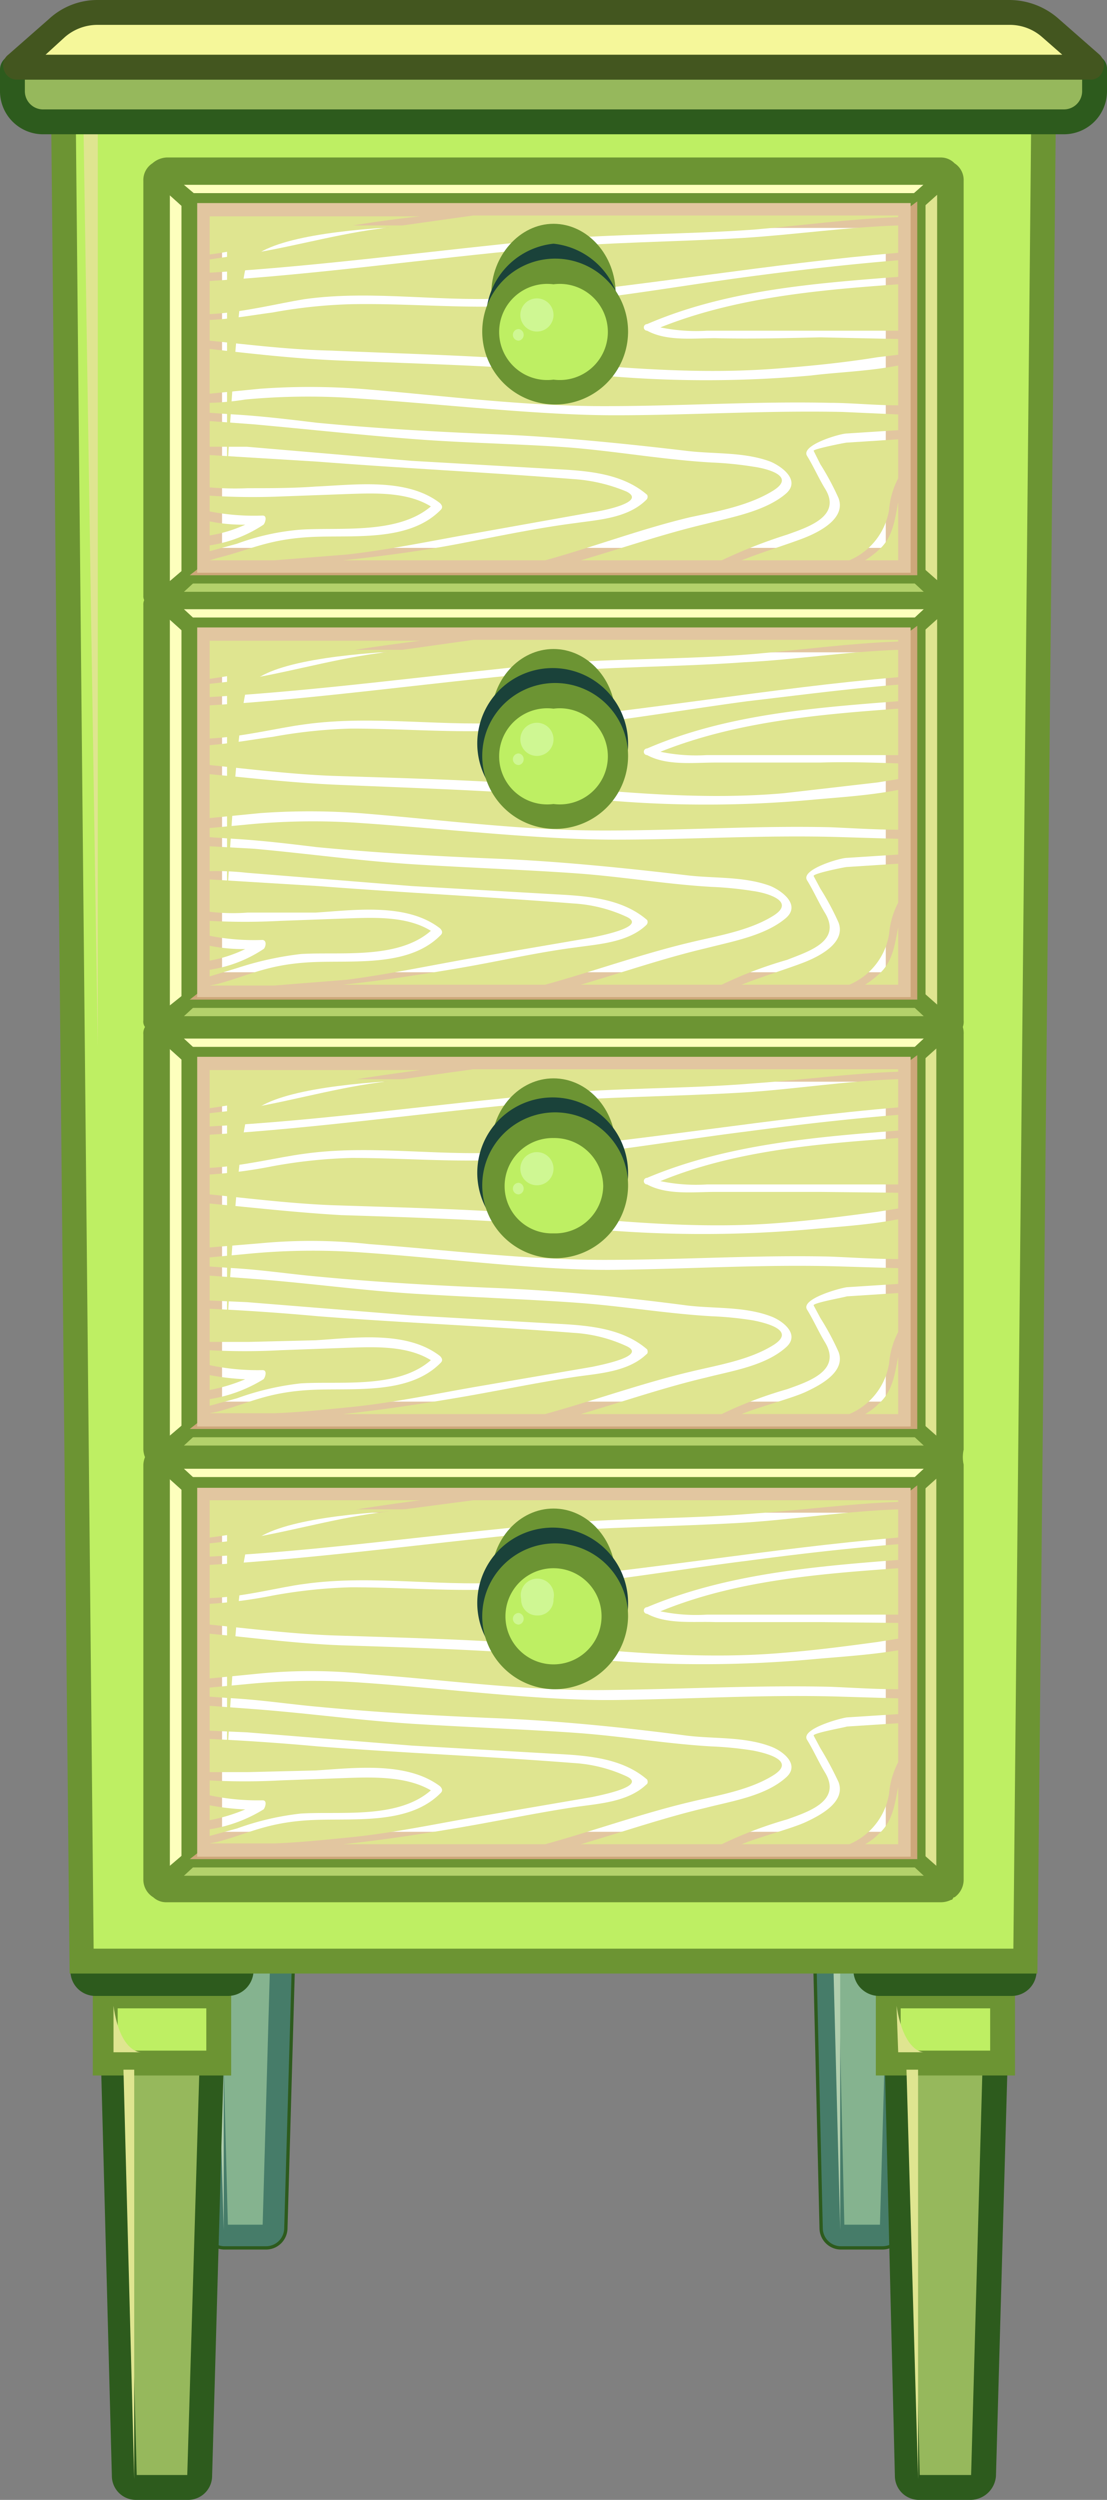 <svg xmlns="http://www.w3.org/2000/svg" viewBox="0 0 133.6 301.6"><rect x="0" y="0" width="133.6" height="301.6" fill="#808080" stroke="none"/><g style="isolation:isolate"><g id="Layer_2" data-name="Layer 2"><g id="Layer_1-2" data-name="Layer 1"><g id="Props"><g id="fu_drawer_1" data-name="fu_drawer 1"><path d="M32,269.9H27.2a1.1,1.1,0,0,1-1.2-1.1l-1-40.7h9.4l-1.2,40.7A1.1,1.1,0,0,1,32,269.9Z" style="fill:#96b85c"/><path d="M32,271.4H27.2a2.6,2.6,0,0,1-2.7-2.6l-1.1-42.2H35.9l-1.2,42.2A2.6,2.6,0,0,1,32,271.4Zm-4.5-3h4.2l1.1-38.8H26.5Z" style="fill:#2d5b1d"/><rect x="25.9" y="221.3" width="7.4" height="2.54" style="fill:#3b2200"/><path d="M33.3,224.7H25.9a.9.9,0,0,1-.9-.9v-2.5a.9.9,0,0,1,.9-.9h7.4a.9.9,0,0,1,.9.9v2.5A.9.9,0,0,1,33.3,224.7Zm-6.5-1.8h5.6v-.8H26.8Z" style="fill:#4a2300"/><rect x="24.2" y="223.3" width="10.8" height="6.34" style="fill:#beef63"/><path d="M36.5,231.1H22.7v-9.3H36.5Zm-10.8-3h7.8v-3.3H25.7Z" style="fill:#6c9433"/><polygon points="27 269.1 25.9 230.2 27 230.2 27 269.1" style="fill:#dfe590"/><path d="M22.9,218.1V221H25A2.7,2.7,0,0,1,22.9,218.1Z" style="fill:#dfe590"/><path d="M25,224.2v4.4h2.5S25.6,228.7,25,224.2Z" style="fill:#dfe590"/><path d="M106.5,269.9h-4.9a1.2,1.2,0,0,1-1.2-1.1l-1-40.7h9.4l-1.2,40.7A1.1,1.1,0,0,1,106.5,269.9Z" style="fill:#96b85c"/><path d="M106.5,271.4h-4.9a2.6,2.6,0,0,1-2.7-2.6l-1-42.2h12.4l-1.2,42.2A2.6,2.6,0,0,1,106.5,271.4Zm-4.6-3h4.3l1.1-38.8H101Z" style="fill:#2d5b1d"/><rect x="100.3" y="221.3" width="7.4" height="2.54" style="fill:#3b2200"/><path d="M107.7,224.7h-7.4a.9.9,0,0,1-.8-.9v-2.5a.9.9,0,0,1,.8-.9h7.4a.9.9,0,0,1,.9.9v2.5A.9.9,0,0,1,107.7,224.7Zm-6.5-1.8h5.6v-.8h-5.6Z" style="fill:#4a2300"/><rect x="98.6" y="223.3" width="10.8" height="6.34" style="fill:#beef63"/><path d="M111,231.1H97.1v-9.3H111Zm-10.9-3H108v-3.3h-7.9Z" style="fill:#6c9433"/><polygon points="101.4 269.1 100.4 230.2 101.4 230.2 101.4 269.1" style="fill:#dfe590"/><path d="M97.3,218.1V221h2.1A2.7,2.7,0,0,1,97.3,218.1Z" style="fill:#dfe590"/><path d="M99.4,224.2v4.4H102S100.1,228.7,99.4,224.2Z" style="fill:#dfe590"/><path d="M35.9,222H23.3a1.2,1.2,0,0,1-1.2-1.2v-7.6h15v7.6A1.2,1.2,0,0,1,35.9,222Z" style="fill:#96b85c"/><path d="M35.9,223.5H23.3a2.7,2.7,0,0,1-2.7-2.7v-9.1h18v9.1A2.7,2.7,0,0,1,35.9,223.5Zm-12.3-3h12v-5.8h-12Z" style="fill:#2d5b1d"/><path d="M110.4,222H97.7a1.2,1.2,0,0,1-1.2-1.2v-7.6h15v7.6A1.1,1.1,0,0,1,110.4,222Z" style="fill:#96b85c"/><path d="M110.4,223.5H97.7a2.7,2.7,0,0,1-2.7-2.7v-9.1h18v9.1A2.7,2.7,0,0,1,110.4,223.5Zm-12.4-3h12v-5.8H98Z" style="fill:#2d5b1d"/><g style="opacity:0.4;mix-blend-mode:multiply"><path d="M21,220.8a2.3,2.3,0,0,0,2.1,2.3v7.6h.8l1,38.1a2.2,2.2,0,0,0,2.3,2.2H32a2.2,2.2,0,0,0,2.3-2.2l1.1-38.1h.7v-7.6a2.3,2.3,0,0,0,2.1-2.3v-8.7H21Z" style="fill:#6bacdd"/></g><g style="opacity:0.4;mix-blend-mode:multiply"><path d="M95.4,212.1v8.7a2.3,2.3,0,0,0,2.1,2.3v7.6h.9l.9,38.1a2.2,2.2,0,0,0,2.3,2.2h4.9a2.3,2.3,0,0,0,2.3-2.2l1-38.1h.8v-7.6a2.4,2.4,0,0,0,2.1-2.3v-8.7Z" style="fill:#6bacdd"/></g><path d="M22.6,300.1H16.5a1.4,1.4,0,0,1-1.5-1.5L13.7,247H25.6l-1.5,51.6A1.4,1.4,0,0,1,22.6,300.1Z" style="fill:#96b85c"/><path d="M22.6,301.6H16.5a2.9,2.9,0,0,1-3-2.9l-1.4-53.2h15l-1.5,53.2A2.9,2.9,0,0,1,22.6,301.6Zm-7.4-53.1,1.3,50.1h6.1l1.5-50.1Z" style="fill:#2d5b1d"/><rect x="14.9" y="238.3" width="9.4" height="3.23" style="fill:#3b2200"/><path d="M24.2,242.4H14.9a.9.9,0,0,1-.9-.9v-3.2a.9.9,0,0,1,.9-.9h9.3a.9.9,0,0,1,.9.9v3.2A.9.9,0,0,1,24.2,242.4Zm-8.5-1.7h7.6v-1.5H15.7Z" style="fill:#4a2300"/><g id="VC"><rect x="12.7" y="240.8" width="13.8" height="8.05" style="fill:#beef63"/><path d="M27.9,250.4H11.2V239.3H27.9Zm-13.7-3H24.9v-5.1H14.2Z" style="fill:#6c9433"/></g><polygon points="16.2 299.1 14.9 249.7 16.2 249.7 16.2 299.1" style="fill:#dfe590"/><path d="M11,234.3V238h2.7A3.4,3.4,0,0,1,11,234.3Z" style="fill:#dfe590"/><path d="M13.7,242v5.6H17S14.5,247.7,13.7,242Z" style="fill:#dfe590"/><path d="M117.2,300.1H111a1.5,1.5,0,0,1-1.5-1.5L108.2,247h11.9l-1.4,51.6A1.5,1.5,0,0,1,117.2,300.1Z" style="fill:#96b85c"/><path d="M117.2,301.6H111a2.9,2.9,0,0,1-3-2.9l-1.3-53.2h15l-1.5,53.2A3.1,3.1,0,0,1,117.2,301.6Zm-7.4-53.1,1.2,50.1h6.2l1.4-50.1Z" style="fill:#2d5b1d"/><rect x="109.4" y="238.3" width="9.4" height="3.23" style="fill:#3b2200"/><path d="M118.8,242.4h-9.4a.9.9,0,0,1-.9-.9v-3.2a.9.9,0,0,1,.9-.9h9.4a.9.9,0,0,1,.8.9v3.2A.9.9,0,0,1,118.8,242.4Zm-8.5-1.7h7.6v-1.5h-7.6Z" style="fill:#4a2300"/><g id="VC" data-name="VC"><rect x="107.2" y="240.8" width="13.8" height="8.05" style="fill:#beef63"/><path d="M122.5,250.4H105.7V239.3h16.8Zm-13.8-3h10.8v-5.1H108.7Z" style="fill:#6c9433"/></g><polygon points="110.8 299.1 109.4 249.7 110.8 249.7 110.8 299.1" style="fill:#dfe590"/><path d="M105.6,234.3V238h2.6S105.6,237.6,105.6,234.3Z" style="fill:#dfe590"/><path d="M108.2,242l.2,5.6h3.1S109.1,247.7,108.2,242Z" style="fill:#dfe590"/><path d="M27.6,239.3H11.5a1.5,1.5,0,0,1-1.5-1.5v-9.7H29.1v9.7A1.5,1.5,0,0,1,27.6,239.3Z" style="fill:#96b85c"/><path d="M27.6,240.8H11.5a3,3,0,0,1-3-3V226.6H30.6v11.2A3.1,3.1,0,0,1,27.6,240.8ZM11.5,229.6v8.2H27.6v-8.2Z" style="fill:#2d5b1d"/><path d="M122.1,239.3H106a1.5,1.5,0,0,1-1.5-1.5v-9.7h19.1v9.7A1.5,1.5,0,0,1,122.1,239.3Z" style="fill:#96b85c"/><path d="M122.1,240.8H106a3.1,3.1,0,0,1-3-3V226.6h22.1v11.2A3,3,0,0,1,122.1,240.8ZM106,229.6v8.2h16.1v-8.2Z" style="fill:#2d5b1d"/><g id="VC-3" data-name="VC"><polygon points="123.8 236.6 9.9 236.6 7.6 8.1 126 8.1 123.8 236.6" style="fill:#beef63"/><path d="M125.2,238.1H8.4L6.1,6.6H127.5Zm-113.9-3h111L124.5,9.6H9.1Z" style="fill:#6c9433"/></g><g id="VC-4" data-name="VC"><path d="M114.8,21.8a.9.9,0,0,0-.5-.9h0a1.2,1.2,0,0,0-.8-.4H20.1a1,1,0,0,0-.7.4h0a.9.9,0,0,0-.6.9V71.9a.8.8,0,0,0,.2.5,1.4,1.4,0,0,0-.2.6v50.1a.9.9,0,0,0,.5.8,1.1,1.1,0,0,0-.5.9v50.1a1,1,0,0,0,.6.9h0a1,1,0,0,0-.6.9v50.1a1,1,0,0,0,.6.9h0a.9.9,0,0,0,.7.3h93.4a1.1,1.1,0,0,0,.8-.3h0a1.1,1.1,0,0,0,.5-.9V176.7a1.1,1.1,0,0,0-.5-.9h0a1.1,1.1,0,0,0,.5-.9V124.8a1.1,1.1,0,0,0-.5-.9.9.9,0,0,0,.5-.8V73a.7.7,0,0,0-.2-.6c.2-.1.2-.3.2-.5Z" style="fill:#beef63"/><path d="M113.5,229.5H20.1a2.3,2.3,0,0,1-1.6-.6,2.5,2.5,0,0,1-1.2-2.1V176.7a2.9,2.9,0,0,1,.2-.9,2.9,2.9,0,0,1-.2-.9V124.8a1.5,1.5,0,0,1,.2-.9,1.1,1.1,0,0,1-.2-.8V73a1.3,1.3,0,0,1,.1-.6,1.1,1.1,0,0,1-.1-.5V21.8a2.4,2.4,0,0,1,1.1-2.1,2.8,2.8,0,0,1,1.7-.7h93.4a2.3,2.3,0,0,1,1.7.7,2.4,2.4,0,0,1,1.1,2.1V123.1a1.9,1.9,0,0,1-.1.8,2.8,2.8,0,0,1,.1.9v50.1a4.1,4.1,0,0,0,0,1.8v50.1a2.6,2.6,0,0,1-1.1,2.1h-.1l-.2.3h-.1A2.8,2.8,0,0,1,113.5,229.5Zm-93.1-3h92.9V177.1l-1-1.4,1-1.2V125.1l-2.3-1.2,2.3-1.2V73.2l-.5-.8.5-.7V22.1h-93V71.7l.5.7-.5.8v49.5l2.4,1.2-2.4,1.2v49.4l.2.3.9,1.1L20.3,177v49.4Z" style="fill:#6c9433"/></g><path d="M66.4,201.6,22.9,179.2h0l-3-2.7a.3.3,0,0,0-.4.2v50.1a.3.3,0,0,0,.4.2l3-2.7h0L66.4,202C66.6,201.9,66.6,201.6,66.4,201.6Z" style="fill:#fdffbd"/><path d="M19.8,228h-.5a1.2,1.2,0,0,1-.8-1.1V176.7a1.2,1.2,0,0,1,.8-1.1,1.3,1.3,0,0,1,1.3.2l2.9,2.6,43.4,22.3a1.1,1.1,0,0,1,.6,1.1,1.1,1.1,0,0,1-.6,1L23.5,225.1l-2.9,2.6A1.1,1.1,0,0,1,19.8,228Zm.7-49.6v46.7l2-1.7,42.1-21.6L22.4,180h-.2Zm-1.2-1.1Z" style="fill:#6c9433"/><path d="M66.9,201.7l43.8-22.5h.1l2.8-2.6a.2.2,0,0,0-.1-.4H20.1a.2.2,0,0,0-.1.4l2.9,2.6h0l43.8,22.5Z" style="fill:#fdffbd"/><path d="M66.8,202.7h-.6L22.4,180h-.2l-2.9-2.6A1.1,1.1,0,0,1,19,176a1.2,1.2,0,0,1,1.1-.8h93.4a1.1,1.1,0,0,1,1.1.8,1.1,1.1,0,0,1-.3,1.3l-3.1,2.8L67.4,202.6ZM23.5,178.4l43.3,22.2,43.4-22.2,1.3-1.2H22.2Z" style="fill:#6c9433"/><path d="M66.7,201.8,22.9,224.3h0L20,226.9a.2.2,0,0,0,.1.4h93.4a.2.2,0,0,0,.1-.4l-2.8-2.6h-.1L66.9,201.8Z" style="fill:#b3d16b"/><path d="M113.5,228.3H20.1a1.2,1.2,0,0,1-1.1-.8,1.1,1.1,0,0,1,.3-1.3l3.2-2.8,43.7-22.5a1.3,1.3,0,0,1,1.2,0l43.9,22.5v.2l2.9,2.6a1.1,1.1,0,0,1,.3,1.3A1.1,1.1,0,0,1,113.5,228.3Zm-91.3-2h89.3l-1.3-1.2L66.8,202.9,23.5,225.1Z" style="fill:#6c9433"/><path d="M110.7,179.2,67.2,201.6c-.2,0-.2.3,0,.4l43.5,22.3h.1l2.9,2.7c.2.1.4,0,.4-.2V176.7c0-.2-.2-.3-.4-.2l-2.9,2.7Z" style="fill:#dfe590"/><path d="M113.9,228a1.6,1.6,0,0,1-.9-.3l-2.8-2.6L66.7,202.8a1.1,1.1,0,0,1-.6-1,1.1,1.1,0,0,1,.6-1.1l43.5-22.3,2.8-2.6a1.4,1.4,0,0,1,1.4-.2,1.2,1.2,0,0,1,.7,1.1v50.1a1.2,1.2,0,0,1-.7,1.1ZM69,201.8l42.3,21.6v.2l1.7,1.5V178.4l-1.9,1.7h0Zm45.4-24.5Z" style="fill:#6c9433"/><rect x="22.9" y="179.2" width="87.8" height="45.1" style="fill:#dfe590"/><path d="M111.7,225.3H21.9V178.2h89.8Zm-87.8-2h85.8V180.2H23.9Z" style="fill:#6c9433"/><path d="M108.7,183v39.3H30.2L108.7,183m2-3.8-2.3,1.8L25.2,222.5l-2.3,1.8h87.8V179.2Z" style="fill:#cda77a"/><rect x="25.3" y="181" width="83.1" height="41.6" style="fill:#fff"/><path d="M109.9,224H23.8V179.5h86.1Zm-83.1-3h80.1V182.5H26.8Z" style="fill:#e2c6a0"/><path d="M31.8,218.3a17.5,17.5,0,0,1-6.5,2.4v.8l3.3-.9a33.2,33.2,0,0,1,7.7-1.8c4.8-.3,11.7.7,15.7-2.8-2.9-1.7-6.9-1.6-10-1.5l-8.2.3a80.3,80.3,0,0,1-8.5,0v1.8a27.8,27.8,0,0,0,6.4.6C32.3,217.2,32,218.1,31.8,218.3Z" style="fill:#dfe590"/><path d="M69.5,218c-4.7.7-9.4,1.7-14.1,2.5s-9.3,1.5-14,2H65.8c5.8-1.6,11.6-3.7,17.5-5.1,3.3-.8,7.1-1.4,10-3.2s-.9-2.7-2.4-3a42.3,42.3,0,0,0-5-.5c-5.3-.3-10.6-1.2-15.9-1.6s-13.1-.7-19.7-1.1-13-1.3-19.6-1.8l-5.4-.4v3l4.5.2,19.9,1.6,17.4,1c3.8.2,8,.5,11,3.1.1.2.1.5-.1.6C75.8,217.4,72.3,217.6,69.5,218Z" style="fill:#dfe590"/><path d="M34.9,183.6c5.2-1.1,10.5-1.9,15.8-2.6H25.3v4.5A70.9,70.9,0,0,0,34.9,183.6Z" style="fill:#dfe590"/><path d="M57.1,181l-11.4,1.5c-6,.8-11.8,2.6-17.7,3.4l-2.7.3v1.6c13.6-.7,27.2-2.7,40.8-3.9,8.3-.8,16.6-.6,24.9-1.3,5.8-.4,11.6-1.2,17.4-1.4V181Z" style="fill:#dfe590"/><path d="M89.8,183.7c-8.3.5-16.6.5-25,1.2-13.2,1.3-26.3,3.1-39.5,3.9v4c4-.1,8.3-1.3,11.4-1.7,8.5-1.2,17.2.5,25.7-.3,15.4-1.3,30.6-4,46-5.3v-3.4C102.2,182.3,96,183.3,89.8,183.7Z" style="fill:#dfe590"/><path d="M85.3,194.8h23.1v-5.6c-9.8.7-19.7,1.5-28.7,5.2A21.1,21.1,0,0,0,85.3,194.8Z" style="fill:#dfe590"/><path d="M99,195.7H86.3c-2.6-.1-5.8.3-8.2-1a.4.4,0,0,1,0-.8c9.5-4,20-4.9,30.3-5.7v-1.9c-6.1.5-12.2,1.2-18.2,2-10.5,1.3-21.2,3.4-31.9,3.5-5.3.1-10.6-.3-15.9-.3a61.3,61.3,0,0,0-9.5,1,58.2,58.2,0,0,1-7.6,1V196c4.9.5,9.8,1.1,14.7,1.3,9.1.3,18.2.5,27.3,1.3s18.1,1.6,27.3.8c3.8-.3,7.6-.8,11.3-1.3l2.5-.4v-1.9Z" style="fill:#dfe590"/><path d="M97.9,200.2a148.7,148.7,0,0,1-28.3-.2c-9.4-.9-18.9-1.2-28.4-1.5-5.3-.2-10.6-.9-15.9-1.4v5.4l6.1-.6a64.7,64.7,0,0,1,13.2.1c9.4.7,18.8,2,28.3,1.9s18.2-.6,27.2-.4c2.6.1,5.4.3,8.3.3v-4.7C104.8,199.7,101.1,199.9,97.9,200.2Z" style="fill:#dfe590"/><path d="M94.8,214.5c-2.5,2.2-6.5,2.8-9.6,3.6-5.1,1.2-10,2.9-15.1,4.4h17a49.6,49.6,0,0,1,7.9-3c2.5-.9,6.6-2.2,4.6-5.6-.8-1.3-1.4-2.7-2.2-4s4-2.6,4.8-2.7l6.2-.4v-1.9l-6.7-.2c-9.2-.3-18.4.3-27.5.4s-20.3-1.4-30.6-2.1a81.8,81.8,0,0,0-14,.2l-4.3.4v1.1l2.9.2c3.4.2,6.7.7,10,1,7.3.7,14.5,1.1,21.8,1.4s15.3,1.1,22.9,2.1c3.3.4,6.9.1,10.1,1.3C94.4,211.2,96.7,212.9,94.8,214.5Z" style="fill:#dfe590"/><path d="M107.3,216.4a10,10,0,0,1,1.1-3.8v-4.7l-6.2.4c-.2.1-4.2.8-4,1.1l.8,1.5a41,41,0,0,1,2.2,4.1c.9,2.4-2.2,4-3.9,4.8s-5.3,1.7-7.8,2.7h13A8,8,0,0,0,107.3,216.4Z" style="fill:#dfe590"/><path d="M106.1,221.2a7,7,0,0,1-1.7,1.3h4v-6.9C108,217.5,107.8,219.7,106.1,221.2Z" style="fill:#dfe590"/><path d="M57.5,219.2l14-2.4c.9-.2,6.7-1.3,4.1-2.5a17.7,17.7,0,0,0-6.4-1.6c-10.2-.8-20.5-1.2-30.8-2-4.4-.4-8.7-.7-13.1-.9v4h4.6l8.2-.2c4.7-.3,11-1.1,15,1.9.2.2.4.5.1.8-3.9,4-10.8,3-15.9,3.3s-7.3,1.6-11,2.6l-1,.2h7.8c2.9-.1,5.8-.4,8.8-.7C47.2,221.2,52.3,220.1,57.5,219.2Z" style="fill:#dfe590"/><path d="M25.3,217.8v1.8a21.3,21.3,0,0,0,4.3-1.3A29.8,29.8,0,0,1,25.3,217.8Z" style="fill:#dfe590"/><g id="VC-5" data-name="VC"><path d="M72.8,190.3c0,3.8-2.7,6.8-6,6.8s-6-3-6-6.8,2.7-6.8,6-6.8S72.8,186.5,72.8,190.3Z" style="fill:#beef63"/><path d="M66.8,198.6c-4.1,0-7.5-3.7-7.5-8.3s3.4-8.3,7.5-8.3,7.5,3.7,7.5,8.3S70.9,198.6,66.8,198.6Zm0-13.6c-2.4,0-4.5,2.4-4.5,5.3s2.1,5.3,4.5,5.3,4.5-2.4,4.5-5.3S69.3,185,66.8,185Z" style="fill:#6c9433"/></g><path d="M74.3,193.4a7.6,7.6,0,0,1-7.5,7.6,7.6,7.6,0,0,1,0-15.2A7.6,7.6,0,0,1,74.3,193.4Z" style="fill:#1e5941"/><path d="M66.8,202.5a9.1,9.1,0,1,1,9-9.1A9,9,0,0,1,66.8,202.5Zm0-15.2a6,6,0,0,0-5.9,6.1,6,6,0,0,0,5.9,6.1,6,6,0,0,0,6-6.1A6.1,6.1,0,0,0,66.8,187.3Z" style="fill:#1a423a"/><g id="VC-6" data-name="VC"><path d="M74.3,195a7.4,7.4,0,0,1-7.5,7.2,7.3,7.3,0,0,1-7.4-7.2,7.4,7.4,0,0,1,7.4-7.3A7.4,7.4,0,0,1,74.3,195Z" style="fill:#beef63"/><path d="M66.8,203.8a8.8,8.8,0,1,1,9-8.8A8.9,8.9,0,0,1,66.8,203.8Zm0-14.6a5.8,5.8,0,1,0,0,11.6,5.8,5.8,0,1,0,0-11.6Z" style="fill:#6c9433"/></g><g style="opacity:0.5;mix-blend-mode:screen"><path d="M66.8,192.9a1.9,1.9,0,0,1-2,2,1.9,1.9,0,0,1-1.9-2,2,2,0,1,1,3.9,0Z" style="fill:#e0ffc4"/></g><g style="opacity:0.5;mix-blend-mode:screen"><path d="M63.2,195.3a.7.7,0,0,1-.6.7.7.7,0,0,1,0-1.4A.7.7,0,0,1,63.2,195.3Z" style="fill:#e0ffc4"/></g><path d="M27.4,212.7V182.1H62.9s-32-1.1-33.3,5.4S27.4,212.7,27.4,212.7Z" style="fill:#dfe590"/><path d="M66.4,149.6,22.9,127.3h0l-3-2.7a.3.3,0,0,0-.4.2v50.1a.3.3,0,0,0,.4.2l3-2.7h0L66.4,150C66.6,150,66.6,149.7,66.4,149.6Z" style="fill:#fdffbd"/><path d="M19.8,176.1h-.5a1.2,1.2,0,0,1-.8-1.1V124.8a1.2,1.2,0,0,1,.8-1.1,1.3,1.3,0,0,1,1.3.2l2.9,2.6,43.4,22.2a1.4,1.4,0,0,1,.6,1.1,1.1,1.1,0,0,1-.6,1.1L23.5,173.2l-2.9,2.6A1.1,1.1,0,0,1,19.8,176.1Zm.7-49.6v46.7l2-1.7,42.1-21.7L22.4,128.1h-.2ZM66,149.2Z" style="fill:#6c9433"/><path d="M66.9,149.8l43.8-22.5h.1l2.8-2.6a.2.2,0,0,0-.1-.4H20.1a.2.2,0,0,0-.1.4l2.9,2.6h0l43.8,22.5Z" style="fill:#fdffbd"/><path d="M66.8,150.8h-.6L22.4,128.1h-.2l-2.9-2.6a1.1,1.1,0,0,1-.3-1.3,1.2,1.2,0,0,1,1.1-.8h93.4a1.1,1.1,0,0,1,1.1.8,1.1,1.1,0,0,1-.3,1.3l-3.1,2.8L67.4,150.7ZM23.5,126.5l43.3,22.2,43.4-22.2,1.3-1.2H22.2Z" style="fill:#6c9433"/><path d="M66.7,149.9,22.9,172.4h0L20,175a.2.2,0,0,0,.1.4h93.4a.2.2,0,0,0,.1-.4l-2.8-2.6h-.1L66.9,149.9Z" style="fill:#b3d16b"/><path d="M113.5,176.4H20.1a1.2,1.2,0,0,1-1.1-.8,1.1,1.1,0,0,1,.3-1.3l3.2-2.8L66.3,149a1.1,1.1,0,0,1,1.1,0l43.9,22.5v.2l2.9,2.6a1.1,1.1,0,0,1,.3,1.3A1.1,1.1,0,0,1,113.5,176.4Zm-91.3-2h89.3l-1.3-1.2L66.8,151,23.5,173.2Zm45-23.6Z" style="fill:#6c9433"/><path d="M110.7,127.3,67.2,149.6c-.2.1-.2.4,0,.4l43.5,22.4h.1l2.9,2.7c.2.1.4,0,.4-.2V124.8c0-.2-.2-.3-.4-.2l-2.9,2.7Z" style="fill:#dfe590"/><path d="M113.9,176.1l-.9-.3-2.8-2.6L66.7,150.9a1.1,1.1,0,0,1-.6-1.1,1.1,1.1,0,0,1,.6-1l43.5-22.3,2.8-2.6a1.4,1.4,0,0,1,1.4-.2,1.2,1.2,0,0,1,.7,1.1v50.1a1.2,1.2,0,0,1-.7,1.1ZM69,149.8l42.3,21.7v.2l1.7,1.5V126.5l-1.9,1.7Zm45.4-24.4Z" style="fill:#6c9433"/><g id="VC-7" data-name="VC"><rect x="22.9" y="127.3" width="87.8" height="45.09" style="fill:#dfe590"/><path d="M111.7,173.4H21.9V126.3h89.8Zm-87.8-2h85.8V128.3H23.9Z" style="fill:#6c9433"/></g><path d="M108.7,131.1v39.3H30.2l78.5-39.3m2-3.8-2.3,1.7L25.2,170.6l-2.3,1.8h87.8V127.3Z" style="fill:#cda77a"/><rect x="25.3" y="129" width="83.1" height="41.6" style="fill:#fff"/><path d="M109.9,172.1H23.8V127.5h86.1Zm-83.1-3h80.1V130.5H26.8Z" style="fill:#e2c6a0"/><path d="M31.8,166.4a17.5,17.5,0,0,1-6.5,2.4v.8l3.3-.9a33.2,33.2,0,0,1,7.7-1.8c4.8-.3,11.7.7,15.7-2.8-2.9-1.8-6.9-1.6-10-1.5l-8.2.3a80.3,80.3,0,0,1-8.5,0v1.8a27.8,27.8,0,0,0,6.4.6C32.3,165.3,32,166.2,31.8,166.4Z" style="fill:#dfe590"/><path d="M69.5,166.1c-4.7.7-9.4,1.7-14.1,2.5s-9.3,1.5-14,2H65.8c5.8-1.6,11.6-3.7,17.5-5.1,3.3-.8,7.1-1.4,10-3.2s-.9-2.7-2.4-3a42.3,42.3,0,0,0-5-.5c-5.3-.3-10.6-1.2-15.9-1.6s-13.1-.7-19.7-1.1-13-1.3-19.6-1.8l-5.4-.4v3l4.5.2,19.9,1.6,17.4,1c3.8.2,8,.5,11,3.1.1.2.1.5-.1.6C75.8,165.5,72.3,165.7,69.5,166.1Z" style="fill:#dfe590"/><path d="M34.9,131.7c5.2-1.1,10.5-1.9,15.8-2.6H25.3v4.6A70.9,70.9,0,0,0,34.9,131.7Z" style="fill:#dfe590"/><path d="M57.1,129l-11.4,1.6c-6,.8-11.8,2.6-17.7,3.4l-2.7.3v1.6c13.6-.7,27.2-2.7,40.8-3.9,8.3-.8,16.6-.6,24.9-1.3,5.8-.4,11.6-1.2,17.4-1.4V129Z" style="fill:#dfe590"/><path d="M89.8,131.8c-8.3.5-16.6.5-25,1.2-13.2,1.2-26.3,3.1-39.5,3.9v4c4-.2,8.3-1.3,11.4-1.7,8.5-1.2,17.2.5,25.7-.3,15.4-1.3,30.6-4,46-5.3v-3.4C102.2,130.4,96,131.4,89.8,131.8Z" style="fill:#dfe590"/><path d="M85.3,142.9h23.1v-5.6c-9.8.7-19.7,1.5-28.7,5.2A21.1,21.1,0,0,0,85.3,142.9Z" style="fill:#dfe590"/><path d="M99,143.8H86.3c-2.6,0-5.8.4-8.2-.9a.4.4,0,0,1,0-.8c9.5-4,20-4.9,30.3-5.7v-1.9c-6.1.5-12.2,1.2-18.2,2-10.5,1.3-21.2,3.4-31.9,3.5-5.3.1-10.6-.3-15.9-.3a61.3,61.3,0,0,0-9.5,1,58.2,58.2,0,0,1-7.6,1v2.4c4.9.5,9.8,1.1,14.7,1.3,9.1.3,18.2.5,27.3,1.3s18.1,1.6,27.3.8c3.8-.3,7.6-.8,11.3-1.3l2.5-.4v-1.9Z" style="fill:#dfe590"/><path d="M97.9,148.3a148.7,148.7,0,0,1-28.3-.2c-9.4-.9-18.9-1.2-28.4-1.5-5.3-.3-10.6-.9-15.9-1.4v5.3l6.1-.5a64.7,64.7,0,0,1,13.2.1c9.4.7,18.8,1.9,28.3,1.9s18.2-.6,27.2-.4c2.6.1,5.4.3,8.3.3v-4.8C104.8,147.8,101.1,148,97.9,148.3Z" style="fill:#dfe590"/><path d="M94.8,162.6c-2.5,2.2-6.5,2.8-9.6,3.6-5.1,1.2-10,2.9-15.1,4.4h17a49.6,49.6,0,0,1,7.9-3c2.5-.9,6.6-2.2,4.6-5.6-.8-1.3-1.4-2.7-2.2-4s4-2.6,4.8-2.7l6.2-.4V153l-6.7-.2c-9.2-.3-18.4.3-27.5.4s-20.3-1.4-30.6-2.1a81.8,81.8,0,0,0-14,.2l-4.3.4v1.1l2.9.2c3.4.2,6.7.7,10,1,7.3.7,14.5,1.1,21.8,1.4s15.3,1.1,22.9,2.1c3.3.4,6.9.1,10.1,1.3C94.4,159.3,96.7,161,94.8,162.6Z" style="fill:#dfe590"/><path d="M107.3,164.5a10,10,0,0,1,1.1-3.8V156l-6.2.4c-.2.1-4.2.8-4,1.1L99,159a32.3,32.3,0,0,1,2.2,4.1c.9,2.4-2.2,4-3.9,4.8s-5.3,1.7-7.8,2.7h13A8,8,0,0,0,107.3,164.5Z" style="fill:#dfe590"/><path d="M106.1,169.3a7,7,0,0,1-1.7,1.3h4v-6.9C108,165.6,107.8,167.8,106.1,169.3Z" style="fill:#dfe590"/><path d="M57.5,167.3l14-2.4c.9-.2,6.7-1.3,4.1-2.5a17.7,17.7,0,0,0-6.4-1.6c-10.2-.8-20.5-1.2-30.8-2-4.4-.4-8.7-.7-13.1-.9v4h4.6l8.2-.2c4.7-.3,11-1.2,15,1.9.2.2.4.5.1.8-3.9,4-10.8,3-15.9,3.3s-7.3,1.6-11,2.6l-1,.2h7.8c2.9-.1,5.8-.4,8.8-.7C47.2,169.3,52.3,168.2,57.5,167.3Z" style="fill:#dfe590"/><path d="M25.3,165.9v1.8a21.3,21.3,0,0,0,4.3-1.3A29.8,29.8,0,0,1,25.3,165.9Z" style="fill:#dfe590"/><g id="VC-8" data-name="VC"><path d="M72.8,138.4c0,3.7-2.7,6.8-6,6.8s-6-3.1-6-6.8,2.7-6.8,6-6.8S72.8,134.6,72.8,138.4Z" style="fill:#beef63"/><path d="M66.8,146.7c-4.1,0-7.5-3.7-7.5-8.3s3.4-8.3,7.5-8.3,7.5,3.7,7.5,8.3S70.9,146.7,66.8,146.7Zm0-13.6c-2.4,0-4.5,2.4-4.5,5.3s2.1,5.3,4.5,5.3,4.5-2.4,4.5-5.3S69.3,133.1,66.8,133.1Z" style="fill:#6c9433"/></g><path d="M74.3,141.5a7.6,7.6,0,0,1-7.5,7.6,7.6,7.6,0,0,1,0-15.2A7.6,7.6,0,0,1,74.3,141.5Z" style="fill:#1e5941"/><path d="M66.8,150.6a9.1,9.1,0,1,1,9-9.1A9,9,0,0,1,66.8,150.6Zm0-15.2a6,6,0,0,0-5.9,6.1,6,6,0,0,0,5.9,6.1,6,6,0,0,0,6-6.1A6.1,6.1,0,0,0,66.8,135.4Z" style="fill:#1a423a"/><g id="VC-9" data-name="VC"><path d="M74.3,143.1a7.4,7.4,0,0,1-7.5,7.2,7.3,7.3,0,0,1-7.4-7.2,7.4,7.4,0,0,1,7.4-7.3A7.4,7.4,0,0,1,74.3,143.1Z" style="fill:#beef63"/><path d="M66.8,151.8a8.8,8.8,0,1,1,9-8.7A8.8,8.8,0,0,1,66.8,151.8Zm0-14.5a5.8,5.8,0,0,0-5.9,5.8,5.7,5.7,0,0,0,5.9,5.7,5.8,5.8,0,0,0,6-5.7A5.9,5.9,0,0,0,66.8,137.3Z" style="fill:#6c9433"/></g><g style="opacity:0.5;mix-blend-mode:screen"><path d="M66.8,141a2,2,0,1,1-2-2A2,2,0,0,1,66.8,141Z" style="fill:#e0ffc4"/></g><g style="opacity:0.5;mix-blend-mode:screen"><path d="M63.2,143.4a.7.7,0,0,1-.6.7.7.7,0,1,1,0-1.4A.7.7,0,0,1,63.2,143.4Z" style="fill:#e0ffc4"/></g><path d="M27.4,160.8V130.2H62.9s-32-1.1-33.3,5.4S27.4,160.8,27.4,160.8Z" style="fill:#dfe590"/><path d="M66.4,97.8,22.9,75.5h0l-3-2.7a.3.3,0,0,0-.4.2v50.1a.2.2,0,0,0,.4.1l3-2.6h0L66.4,98.2A.2.2,0,0,0,66.4,97.8Z" style="fill:#fdffbd"/><path d="M19.8,124.3h-.5a1.2,1.2,0,0,1-.8-1.1V73a1.2,1.2,0,0,1,.8-1.1,1.3,1.3,0,0,1,1.3.2l2.9,2.6L66.9,96.9a1.4,1.4,0,0,1,.6,1.1,1.1,1.1,0,0,1-.6,1.1L23.5,121.4,20.6,124A1.1,1.1,0,0,1,19.8,124.3Zm.7-49.6v46.6l2-1.6L64.6,98,22.4,76.3h-.2ZM66,97.3Z" style="fill:#6c9433"/><path d="M66.9,98l43.8-22.5h.1l2.8-2.6c.2-.2.1-.4-.1-.4H20.1c-.2,0-.3.2-.1.4l2.9,2.6h0L66.7,98Z" style="fill:#fdffbd"/><path d="M66.8,99h-.6L22.4,76.3h-.2l-2.9-2.6a1.1,1.1,0,0,1-.3-1.3,1.2,1.2,0,0,1,1.1-.8h93.4a1.2,1.2,0,0,1,.8,2.1l-3.1,2.8L67.4,98.9ZM23.5,74.7,66.8,96.9l43.4-22.2,1.3-1.2H22.2Z" style="fill:#6c9433"/><path d="M66.7,98.1,22.9,120.6h0L20,123.2a.2.2,0,0,0,.1.4h93.4a.2.2,0,0,0,.1-.4l-2.8-2.6h-.1L66.9,98.1Z" style="fill:#b3d16b"/><path d="M113.5,124.6H20.1a1.2,1.2,0,0,1-1.1-.8,1.2,1.2,0,0,1,.3-1.4l3.2-2.7L66.2,97.2a1.3,1.3,0,0,1,1.2,0l43.9,22.5h.1l2.9,2.6a1.2,1.2,0,0,1,.3,1.4A1.1,1.1,0,0,1,113.5,124.6Zm-91.3-2h89.3l-1.3-1.2L66.8,99.2,23.5,121.4Z" style="fill:#6c9433"/><path d="M110.7,75.5,67.2,97.8a.2.2,0,0,0,0,.4l43.5,22.4h.1l2.9,2.6c.2.2.4.1.4-.1V73c0-.2-.2-.3-.4-.2l-2.9,2.7Z" style="fill:#dfe590"/><path d="M113.9,124.3a1.6,1.6,0,0,1-.9-.3l-2.8-2.6L66.7,99.1a1.1,1.1,0,0,1-.6-1.1,1.4,1.4,0,0,1,.6-1.1l43.5-22.2,2.8-2.6a1.4,1.4,0,0,1,1.4-.2,1.2,1.2,0,0,1,.7,1.1v50.1a1.2,1.2,0,0,1-.7,1.1ZM69,98l42.3,21.7h.1l1.7,1.5V74.7l-1.9,1.7h0Zm-1.3-.7Z" style="fill:#6c9433"/><g id="VC-10" data-name="VC"><rect x="22.9" y="75.5" width="87.8" height="45.09" style="fill:#dfe590"/><path d="M111.7,121.6H21.9V74.5h89.8Zm-87.8-2h85.8V76.5H23.9Z" style="fill:#6c9433"/></g><g style="mix-blend-mode:multiply"><path d="M108.7,79.3v39.3H30.2l78.5-39.3m2-3.8-2.3,1.7L25.2,118.8l-2.3,1.8h87.8V75.5Z" style="fill:#cda77a"/></g><rect x="25.3" y="77.2" width="83.1" height="41.6" style="fill:#fff"/><path d="M109.9,120.3H23.8V75.7h86.1Zm-83.1-3h80.1V78.7H26.8Z" style="fill:#e2c6a0"/><path d="M31.8,114.5a16,16,0,0,1-6.5,2.5v.8l3.3-1a39.1,39.1,0,0,1,7.7-1.7c4.8-.3,11.7.7,15.7-2.8-2.9-1.8-6.9-1.6-10-1.5l-8.2.3a80.3,80.3,0,0,1-8.5,0v1.8a27.6,27.6,0,0,0,6.4.5C32.3,113.5,32,114.4,31.8,114.5Z" style="fill:#dfe590"/><path d="M69.5,114.3c-4.7.6-9.4,1.7-14.1,2.5s-9.3,1.5-14,2H65.8c5.8-1.6,11.6-3.7,17.5-5.1,3.3-.8,7.1-1.4,10-3.2s-.9-2.8-2.4-3a42.3,42.3,0,0,0-5-.5c-5.3-.3-10.6-1.2-15.9-1.6s-13.1-.7-19.7-1.1-13-1.3-19.6-1.9l-5.4-.3v3a33.1,33.1,0,0,1,4.5.2l19.9,1.6,17.4,1c3.8.2,8,.5,11,3.1a.5.5,0,0,1-.1.6C75.8,113.7,72.3,113.9,69.5,114.3Z" style="fill:#dfe590"/><path d="M34.9,79.9c5.2-1.2,10.5-1.9,15.8-2.6H25.3v4.6A70.9,70.9,0,0,0,34.9,79.9Z" style="fill:#dfe590"/><path d="M57.1,77.2,45.7,78.8c-6,.8-11.8,2.6-17.7,3.4l-2.7.3v1.6c13.6-.8,27.2-2.7,40.8-4,8.3-.7,16.6-.5,24.9-1.2,5.8-.5,11.6-1.3,17.4-1.5v-.2Z" style="fill:#dfe590"/><path d="M89.8,79.9c-8.3.6-16.6.5-25,1.3-13.2,1.2-26.3,3.1-39.5,3.9v4c4-.2,8.3-1.3,11.4-1.7,8.5-1.2,17.2.4,25.7-.3,15.4-1.3,30.6-4.1,46-5.4V78.4C102.2,78.6,96,79.6,89.8,79.9Z" style="fill:#dfe590"/><path d="M85.3,91.1h23.1V85.5c-9.8.7-19.7,1.6-28.7,5.2A21.2,21.2,0,0,0,85.3,91.1Z" style="fill:#dfe590"/><path d="M99,92H86.3c-2.6,0-5.8.4-8.2-.9a.4.4,0,0,1,0-.8c9.5-4.1,20-4.9,30.3-5.7v-2c-6.1.5-12.2,1.3-18.2,2C79.7,86,69,88.1,58.3,88.2c-5.3.1-10.6-.3-15.9-.3a61.3,61.3,0,0,0-9.5,1c-2.3.3-5,.8-7.6,1v2.4c4.9.5,9.8,1.1,14.7,1.3,9.1.3,18.2.5,27.3,1.3s18.1,1.6,27.3.8l11.3-1.3,2.5-.4V92.1C105.2,92,102.1,91.9,99,92Z" style="fill:#dfe590"/><path d="M97.9,96.5a140.9,140.9,0,0,1-28.3-.3c-9.4-.8-18.9-1.1-28.4-1.5-5.3-.2-10.6-.8-15.9-1.3v5.3l6.1-.6a83.1,83.1,0,0,1,13.2.1c9.4.8,18.8,2,28.3,2s18.2-.6,27.2-.4c2.6.1,5.4.3,8.3.3V95.3C104.8,96,101.1,96.2,97.9,96.5Z" style="fill:#dfe590"/><path d="M94.8,110.8c-2.5,2.1-6.5,2.8-9.6,3.6-5.1,1.2-10,2.9-15.1,4.4h17a49.6,49.6,0,0,1,7.9-3c2.5-1,6.6-2.2,4.6-5.6-.8-1.3-1.4-2.7-2.2-4s4-2.7,4.8-2.7l6.2-.4v-1.9l-6.7-.2c-9.2-.3-18.4.3-27.5.3s-20.3-1.3-30.6-2a81.8,81.8,0,0,0-14,.2l-4.3.4V101l2.9.2c3.4.2,6.7.6,10,1,7.3.7,14.5,1.1,21.8,1.4s15.3,1.1,22.9,2c3.3.4,6.9.1,10.1,1.3C94.4,107.5,96.7,109.2,94.8,110.8Z" style="fill:#dfe590"/><path d="M107.3,112.7a10,10,0,0,1,1.1-3.8v-4.7l-6.2.4c-.2,0-4.2.8-4,1.1l.8,1.5a32.3,32.3,0,0,1,2.2,4.1c.9,2.4-2.2,4-3.9,4.7s-5.3,1.8-7.8,2.8h13A8,8,0,0,0,107.3,112.7Z" style="fill:#dfe590"/><path d="M106.1,117.5a10.9,10.9,0,0,1-1.7,1.3h4v-6.9C108,113.8,107.8,116,106.1,117.5Z" style="fill:#dfe590"/><path d="M57.5,115.5l14-2.4c.9-.2,6.7-1.3,4.1-2.5a17.7,17.7,0,0,0-6.4-1.6c-10.2-.8-20.5-1.3-30.8-2.1l-13.1-.8V110a23.6,23.6,0,0,0,4.6.1h8.2c4.7-.3,11-1.2,15,1.9.2.2.4.5.1.8-3.9,4-10.8,3-15.9,3.3s-7.3,1.6-11,2.6l-1,.2h7.8l8.8-.7C47.2,117.5,52.3,116.4,57.5,115.5Z" style="fill:#dfe590"/><path d="M25.3,114.1v1.8a16.6,16.6,0,0,0,4.3-1.4A20.2,20.2,0,0,1,25.3,114.1Z" style="fill:#dfe590"/><g id="VC-11" data-name="VC"><path d="M72.8,86.6c0,3.7-2.7,6.8-6,6.8s-6-3.1-6-6.8,2.7-6.8,6-6.8S72.8,82.8,72.8,86.6Z" style="fill:#beef63"/><path d="M66.8,94.9c-4.1,0-7.5-3.7-7.5-8.3s3.4-8.3,7.5-8.3,7.5,3.7,7.5,8.3S70.9,94.9,66.8,94.9Zm0-13.6c-2.4,0-4.5,2.3-4.5,5.3s2.1,5.3,4.5,5.3,4.5-2.4,4.5-5.3S69.3,81.3,66.8,81.3Z" style="fill:#6c9433"/></g><path d="M74.3,89.7a7.6,7.6,0,0,1-7.5,7.6,7.6,7.6,0,0,1,0-15.2A7.6,7.6,0,0,1,74.3,89.7Z" style="fill:#1e5941"/><path d="M66.8,98.8a9.1,9.1,0,1,1,9-9.1A9,9,0,0,1,66.8,98.8Zm0-15.2a6,6,0,0,0-5.9,6.1,6,6,0,0,0,5.9,6.1,6.1,6.1,0,0,0,6-6.1A6,6,0,0,0,66.8,83.6Z" style="fill:#1a423a"/><g id="VC-12" data-name="VC"><path d="M74.3,91.3a7.4,7.4,0,0,1-7.5,7.2,7.3,7.3,0,0,1-7.4-7.2A7.4,7.4,0,0,1,66.8,84,7.4,7.4,0,0,1,74.3,91.3Z" style="fill:#beef63"/><path d="M66.8,100a8.8,8.8,0,1,1,9-8.7A8.8,8.8,0,0,1,66.8,100Zm0-14.5a5.8,5.8,0,1,0,0,11.5,5.8,5.8,0,1,0,0-11.5Z" style="fill:#6c9433"/></g><g style="opacity:0.5;mix-blend-mode:screen"><path d="M66.8,89.2a2,2,0,1,1-2-2A2,2,0,0,1,66.8,89.2Z" style="fill:#e0ffc4"/></g><g style="opacity:0.5;mix-blend-mode:screen"><path d="M63.2,91.6a.7.7,0,0,1-.6.7.7.7,0,1,1,0-1.4A.7.7,0,0,1,63.2,91.6Z" style="fill:#e0ffc4"/></g><path d="M27.4,108.9V78.4H62.9s-32-1.1-33.3,5.3S27.4,108.9,27.4,108.9Z" style="fill:#dfe590"/><path d="M66.4,46.6,22.9,24.3h0l-3-2.6a.3.3,0,0,0-.4.2V71.9c0,.1.3.2.4.1l3-2.6h0L66.4,47A.2.2,0,0,0,66.4,46.6Z" style="fill:#fdffbd"/><path d="M19.8,73.1h-.5a1.3,1.3,0,0,1-.8-1.1V21.8a1.1,1.1,0,0,1,.8-1.1,1.1,1.1,0,0,1,1.3.2l2.9,2.5L66.9,45.7a1.3,1.3,0,0,1,0,2.2L23.5,70.2l-2.9,2.6A1.1,1.1,0,0,1,19.8,73.1Zm.7-49.6V70.1l2-1.7L64.6,46.8,22.4,25.1h-.2ZM66,47.5Zm0-1.4Z" style="fill:#6c9433"/><path d="M66.9,46.8l43.8-22.5h.1l2.8-2.5c.2-.2.1-.4-.1-.4H20.1c-.2,0-.3.2-.1.4l2.9,2.5h0L66.7,46.8Z" style="fill:#fdffbd"/><path d="M66.8,47.8l-.6-.2L22.4,25.1h-.2l-2.9-2.6a1.1,1.1,0,0,1-.3-1.3,1.2,1.2,0,0,1,1.1-.8h93.4a1.1,1.1,0,0,1,1.1.7,1.2,1.2,0,0,1-.3,1.4l-3.1,2.8L67.4,47.6Zm-.3-1.9Zm-43-22.5L66.8,45.7l43.4-22.3,1.3-1.1H22.2Z" style="fill:#6c9433"/><path d="M66.7,46.9,22.9,69.3h0L20,72a.2.2,0,0,0,.1.4h93.4a.2.2,0,0,0,.1-.4l-2.8-2.6c-.1,0-.1,0-.1-.1L66.9,46.9C66.8,46.8,66.8,46.8,66.7,46.9Z" style="fill:#b3d16b"/><path d="M113.5,73.4H20.1a1.3,1.3,0,0,1-1.1-.8,1.2,1.2,0,0,1,.3-1.4l3.2-2.8L66.3,46a1.1,1.1,0,0,1,1.1,0l43.9,22.5h.1l2.9,2.6a1.2,1.2,0,0,1,.3,1.4A1.2,1.2,0,0,1,113.5,73.4Zm-91.3-2h89.3l-1.3-1.2L66.8,47.9,23.5,70.2Zm45-23.6Z" style="fill:#6c9433"/><path d="M110.7,24.3,67.2,46.6a.2.2,0,0,0,0,.4l43.5,22.3c0,.1,0,.1.1.1l2.9,2.6c.2.1.4,0,.4-.1V21.8c0-.2-.2-.3-.4-.2l-2.9,2.6Z" style="fill:#dfe590"/><path d="M113.9,73.1a1.6,1.6,0,0,1-.9-.3l-2.8-2.6L66.7,47.9a1.3,1.3,0,0,1,0-2.2l43.5-22.3,2.8-2.5a1.2,1.2,0,0,1,1.4-.2,1.1,1.1,0,0,1,.7,1.1V71.9a1.4,1.4,0,0,1-.7,1.1Zm.5-1.8ZM69,46.8l42.3,21.7h.1l1.7,1.5V23.5l-1.9,1.7h0Z" style="fill:#6c9433"/><g id="VC-13" data-name="VC"><rect x="22.9" y="24.3" width="87.8" height="45.09" style="fill:#dfe590"/><path d="M111.7,70.4H21.9V23.3h89.8Zm-87.8-2h85.8V25.3H23.9Z" style="fill:#6c9433"/></g><g style="mix-blend-mode:multiply"><path d="M108.7,28.1V67.4H30.2l78.5-39.3m2-3.8L108.4,26,25.2,67.6l-2.3,1.8h87.8V24.3Z" style="fill:#cda77a"/></g><rect x="25.3" y="26" width="83.1" height="41.6" style="fill:#fff"/><path d="M109.9,69.1H23.8V24.5h86.1Zm-83.1-3h80.1V27.5H26.8Z" style="fill:#e2c6a0"/><path d="M31.8,63.3a16,16,0,0,1-6.5,2.5v.7l3.3-.9a28.7,28.7,0,0,1,7.7-1.7c4.8-.3,11.7.6,15.7-2.8-2.9-1.8-6.9-1.6-10-1.5l-8.2.3a81,81,0,0,1-8.5-.1v1.9a27.6,27.6,0,0,0,6.4.5C32.3,62.2,32,63.1,31.8,63.3Z" style="fill:#dfe590"/><path d="M69.5,63.1c-4.7.6-9.4,1.6-14.1,2.5s-9.3,1.5-14,2H65.8c5.8-1.6,11.6-3.8,17.5-5.2,3.3-.7,7.1-1.4,10-3.2s-.9-2.7-2.4-2.9a42.3,42.3,0,0,0-5-.5c-5.3-.3-10.6-1.2-15.9-1.7S56.9,53.5,50.3,53s-13-1.2-19.6-1.8l-5.4-.4v3.1h4.5l19.9,1.7,17.4,1c3.8.2,8,.5,11,3.1a.5.5,0,0,1-.1.6C75.8,62.5,72.3,62.7,69.5,63.1Z" style="fill:#dfe590"/><path d="M34.9,28.7a140.6,140.6,0,0,1,15.8-2.6H25.3v4.6C28.7,30.3,32.3,29.2,34.9,28.7Z" style="fill:#dfe590"/><path d="M57.1,26,45.7,27.6c-6,.8-11.8,2.6-17.7,3.3l-2.7.4v1.6c13.6-.8,27.2-2.7,40.8-4,8.3-.7,16.6-.6,24.9-1.2,5.8-.5,11.6-1.3,17.4-1.5V26Z" style="fill:#dfe590"/><path d="M89.8,28.7c-8.3.5-16.6.5-25,1.3-13.2,1.2-26.3,3.1-39.5,3.9v4c4-.2,8.3-1.3,11.4-1.8,8.5-1.2,17.2.5,25.7-.2,15.4-1.4,30.6-4.1,46-5.4V27.2C102.2,27.4,96,28.3,89.8,28.7Z" style="fill:#dfe590"/><path d="M85.3,39.9h23.1V34.3c-9.8.7-19.7,1.6-28.7,5.2A21.2,21.2,0,0,0,85.3,39.9Z" style="fill:#dfe590"/><path d="M99,40.7c-4.3.1-8.5.2-12.7.1-2.6,0-5.8.4-8.2-.9a.4.4,0,0,1,0-.8c9.5-4.1,20-4.9,30.3-5.7v-2c-6.1.5-12.2,1.2-18.2,2C79.7,34.8,69,36.9,58.3,37c-5.3,0-10.6-.4-15.9-.3a61.3,61.3,0,0,0-9.5,1c-2.3.3-5,.8-7.6.9v2.5c4.9.5,9.8,1.1,14.7,1.2,9.1.4,18.2.6,27.3,1.4s18.1,1.5,27.3.7c3.8-.3,7.6-.7,11.3-1.3l2.5-.3V40.9Z" style="fill:#dfe590"/><path d="M97.9,45.3A140.9,140.9,0,0,1,69.6,45c-9.4-.9-18.9-1.1-28.4-1.5-5.3-.2-10.6-.8-15.9-1.4v5.4l6.1-.6a83.1,83.1,0,0,1,13.2.1c9.4.8,18.8,2,28.3,2s18.2-.6,27.2-.4c2.6,0,5.4.3,8.3.3V44.1C104.8,44.8,101.1,44.9,97.9,45.3Z" style="fill:#dfe590"/><path d="M94.8,59.6c-2.5,2.1-6.5,2.8-9.6,3.6-5.1,1.2-10,2.9-15.1,4.4h17A61.8,61.8,0,0,1,95,64.5c2.5-.9,6.6-2.2,4.6-5.5-.8-1.3-1.4-2.7-2.2-4s4-2.7,4.8-2.7l6.2-.4V50l-6.7-.3c-9.2-.2-18.4.4-27.5.4s-20.3-1.3-30.6-2a81.8,81.8,0,0,0-14,.1,31.3,31.3,0,0,1-4.3.4v1.2l2.9.2c3.4.2,6.7.6,10,1,7.3.7,14.5,1.1,21.8,1.4s15.3,1.1,22.9,2c3.3.4,6.9.1,10.1,1.3C94.4,56.3,96.7,58,94.8,59.6Z" style="fill:#dfe590"/><path d="M107.3,61.5a10,10,0,0,1,1.1-3.8V53l-6.2.4c-.2,0-4.2.8-4,1L99,56a32.3,32.3,0,0,1,2.2,4.1c.9,2.4-2.2,4-3.9,4.7s-5.3,1.8-7.8,2.8h13A8,8,0,0,0,107.3,61.5Z" style="fill:#dfe590"/><path d="M106.1,66.3a10.9,10.9,0,0,1-1.7,1.3h4v-7C108,62.6,107.8,64.8,106.1,66.3Z" style="fill:#dfe590"/><path d="M57.5,64.3l14-2.5c.9-.1,6.7-1.2,4.1-2.5a19.9,19.9,0,0,0-6.4-1.5C59,57,48.7,56.5,38.4,55.7l-13.1-.8v3.9a35.3,35.3,0,0,0,4.6.1c2.7,0,5.5,0,8.2-.2,4.7-.2,11-1.1,15,2,.2.2.4.5.1.8-3.9,4-10.8,3-15.9,3.3s-7.3,1.6-11,2.5l-1,.3h7.8l8.8-.7C47.2,66.3,52.3,65.2,57.5,64.3Z" style="fill:#dfe590"/><path d="M25.3,62.9v1.7a16.4,16.4,0,0,0,4.3-1.3A20.2,20.2,0,0,1,25.3,62.9Z" style="fill:#dfe590"/><g id="VC-14" data-name="VC"><path d="M72.8,35.4c0,3.7-2.7,6.8-6,6.8s-6-3.1-6-6.8,2.7-6.9,6-6.9S72.8,31.6,72.8,35.4Z" style="fill:#beef63"/><path d="M66.8,43.7c-4.1,0-7.5-3.8-7.5-8.3S62.7,27,66.8,27s7.5,3.8,7.5,8.4S70.9,43.7,66.8,43.7Zm0-13.7c-2.4,0-4.5,2.4-4.5,5.4s2.1,5.3,4.5,5.3,4.5-2.4,4.5-5.3S69.3,30,66.8,30Z" style="fill:#6c9433"/></g><path d="M74.3,38.5A7.5,7.5,0,0,1,66.8,46a7.4,7.4,0,0,1-7.4-7.5,7.5,7.5,0,0,1,7.4-7.6A7.6,7.6,0,0,1,74.3,38.5Z" style="fill:#1e5941"/><path d="M66.8,47.5a9.1,9.1,0,0,1,0-18.1,9.1,9.1,0,0,1,0,18.1Zm0-15.1a6.1,6.1,0,0,0,0,12.1,6.1,6.1,0,0,0,0-12.1Z" style="fill:#1a423a"/><g id="VC-15" data-name="VC"><path d="M74.3,40a7.4,7.4,0,0,1-7.5,7.3A7.3,7.3,0,1,1,74.3,40Z" style="fill:#beef63"/><path d="M66.8,48.8a8.8,8.8,0,1,1,9-8.8A8.8,8.8,0,0,1,66.8,48.8Zm0-14.5a5.8,5.8,0,1,0,0,11.5,5.8,5.8,0,1,0,0-11.5Z" style="fill:#6c9433"/></g><g style="opacity:0.5;mix-blend-mode:screen"><path d="M66.8,38a2,2,0,1,1-2-2A2,2,0,0,1,66.8,38Z" style="fill:#e0ffc4"/></g><g style="opacity:0.5;mix-blend-mode:screen"><path d="M63.2,40.4a.7.7,0,0,1-.6.7.7.7,0,1,1,0-1.4A.7.7,0,0,1,63.2,40.4Z" style="fill:#e0ffc4"/></g><path d="M27.4,57.7V27.2H62.9s-32-1.1-33.3,5.3S27.4,57.7,27.4,57.7Z" style="fill:#dfe590"/><polygon points="19.8 10.3 10 10.3 11.8 126.3 11.8 11.8 19.8 10.3" style="fill:#dfe590"/><path d="M128.4,14.7H5.3A3.7,3.7,0,0,1,1.5,11V8.3a.2.2,0,0,1,.2-.2H131.9a.2.2,0,0,1,.2.2V11A3.7,3.7,0,0,1,128.4,14.7Z" style="fill:#96b85c"/><path d="M128.4,16.2H5.3A5.2,5.2,0,0,1,0,11V8.4A1.8,1.8,0,0,1,1.7,6.6H131.9a1.7,1.7,0,0,1,1.7,1.8V11A5.2,5.2,0,0,1,128.4,16.2ZM3,9.6V11a2.2,2.2,0,0,0,2.3,2.2H128.4a2.2,2.2,0,0,0,2.2-2.2V9.6Z" style="fill:#2d5b1d"/><g id="VC-16" data-name="VC"><path d="M131.5,8.1H2.1c-.2,0-.3-.2-.2-.4l5-4.3a7.3,7.3,0,0,1,4.9-1.9h110a7.8,7.8,0,0,1,5,1.9l4.9,4.3C131.8,7.9,131.7,8.1,131.5,8.1Z" style="fill:#f5f79a"/></g><path d="M131.5,9.6H2.1A1.6,1.6,0,0,1,.5,8.5,1.6,1.6,0,0,1,1,6.6L5.9,2.3A8.6,8.6,0,0,1,11.8,0h110a9,9,0,0,1,6,2.3l4.9,4.3a1.7,1.7,0,0,1,.4,1.9A1.5,1.5,0,0,1,131.5,9.6Zm-126-3H128.2l-2.4-2.1a5.9,5.9,0,0,0-4-1.5H11.8a6,6,0,0,0-4,1.5Z" style="fill:#43561f"/></g></g></g></g></g></svg>